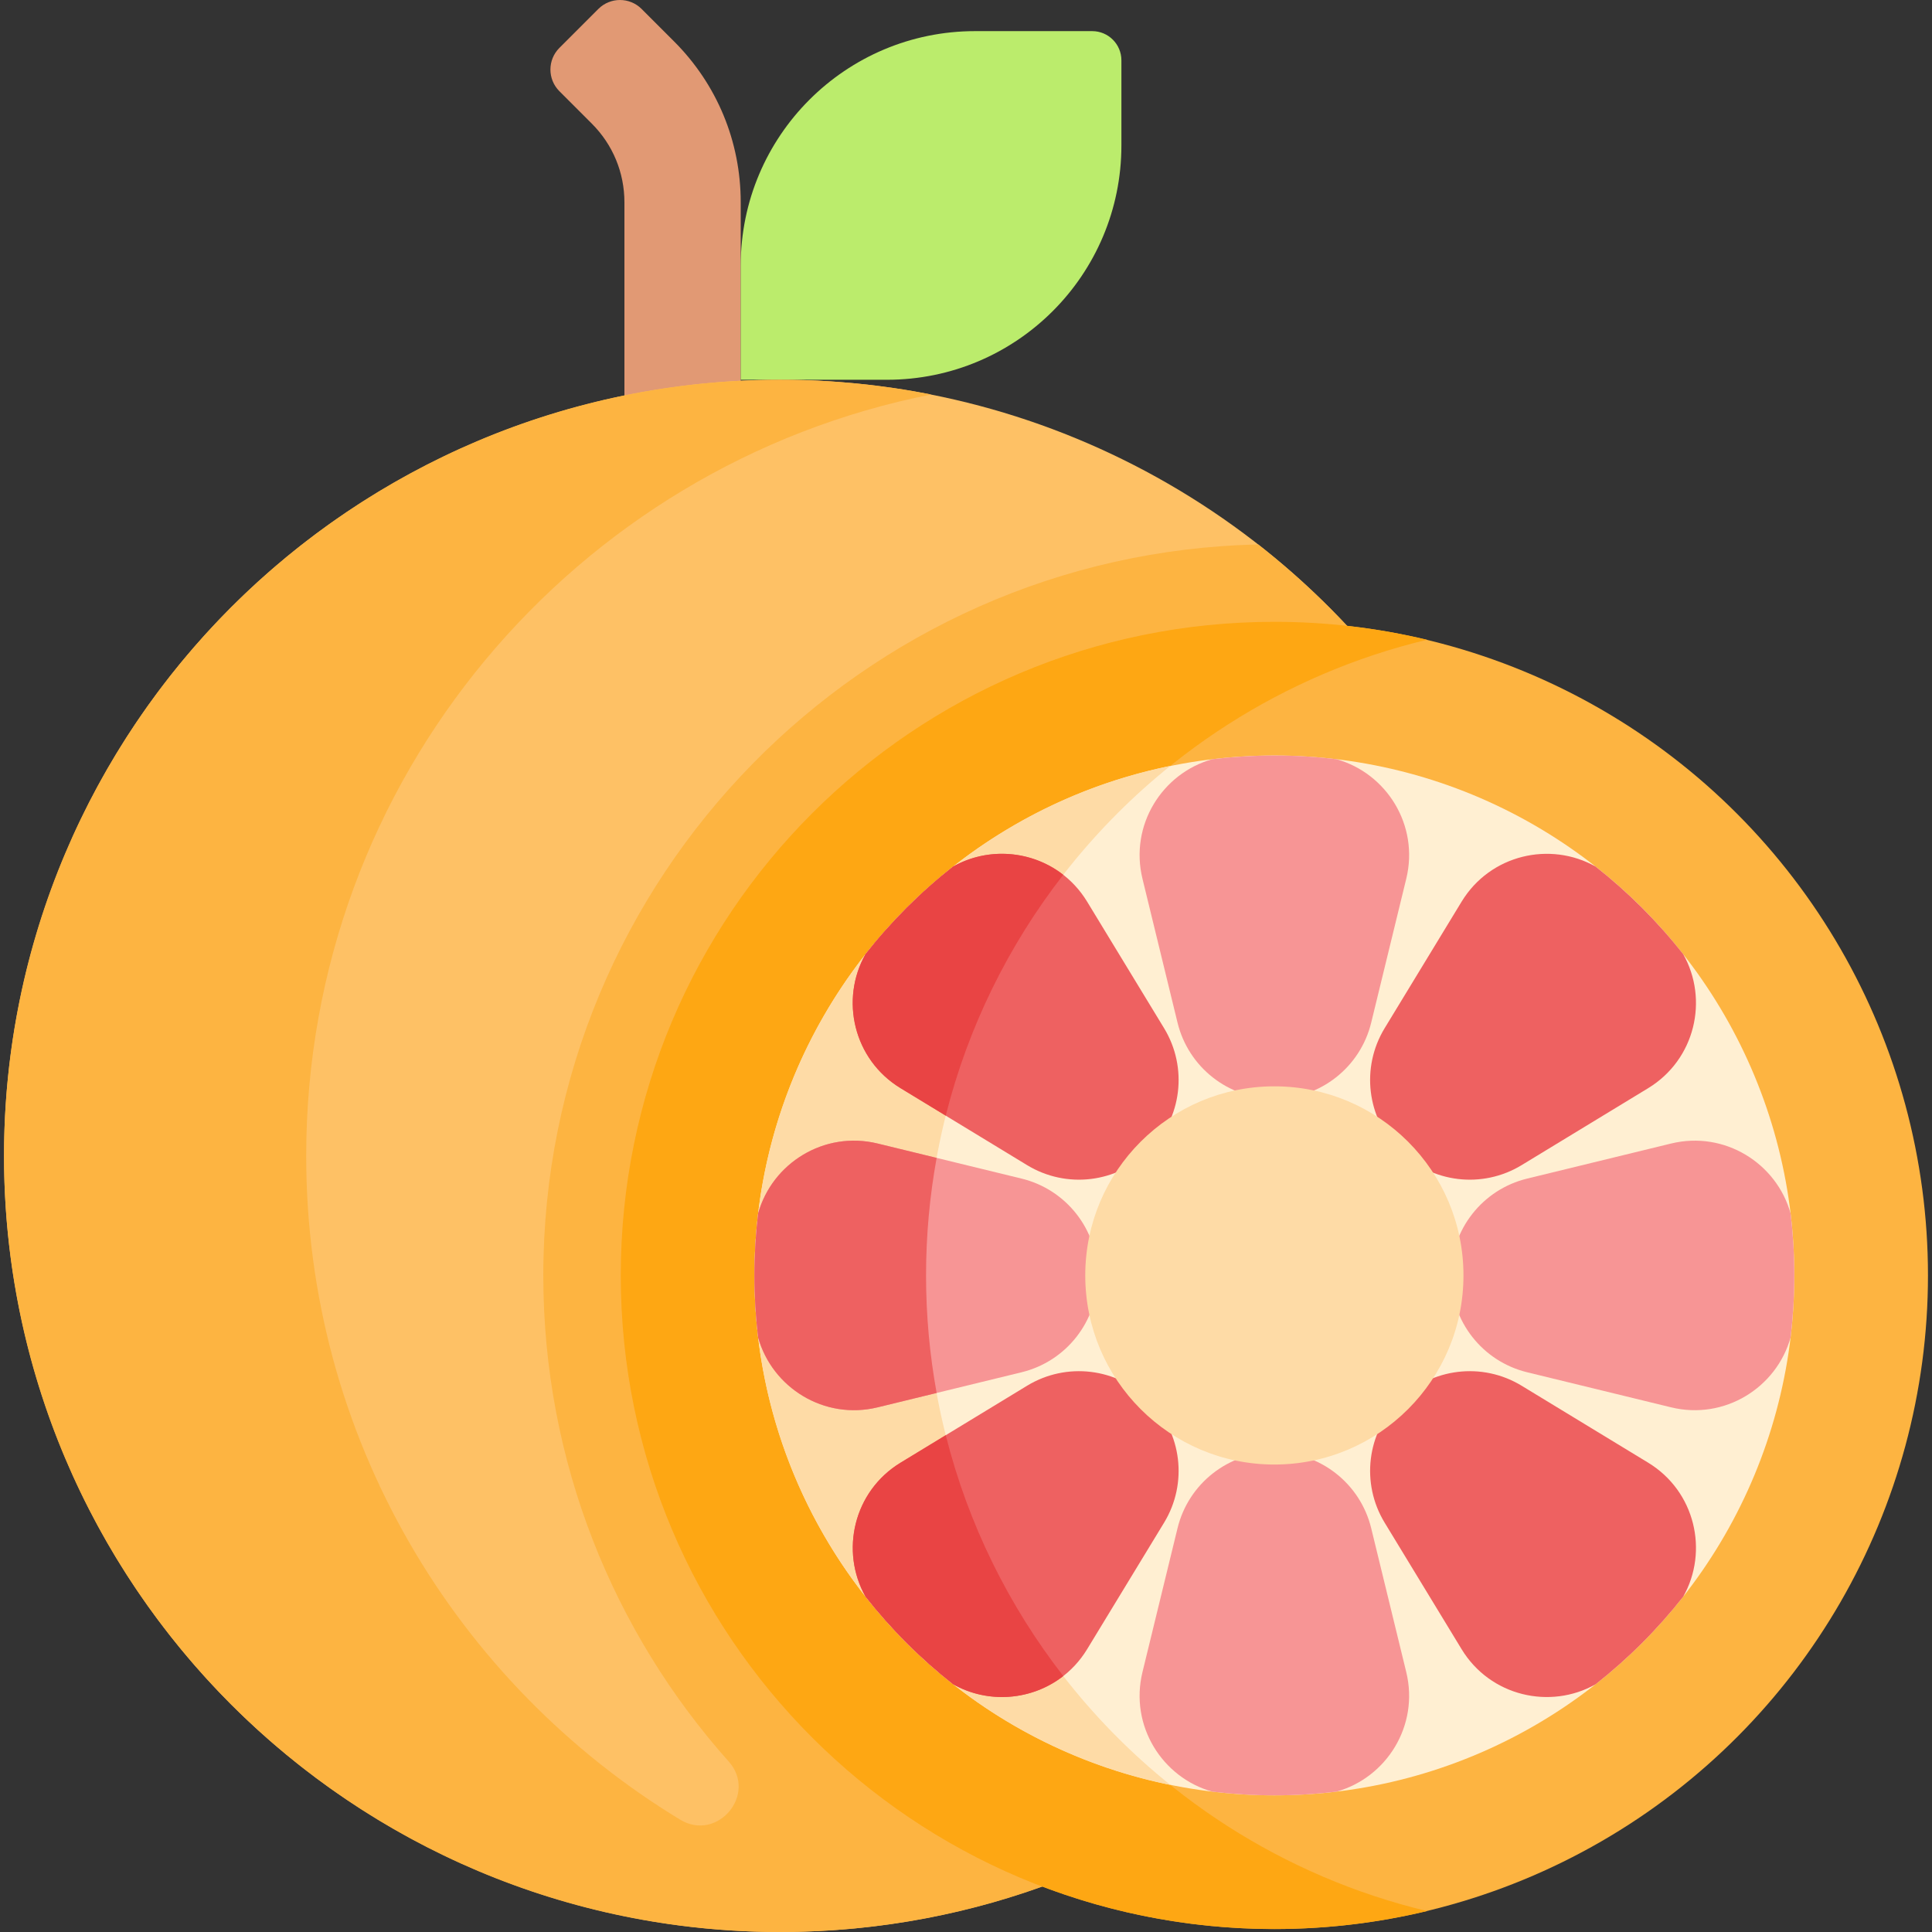 <svg id="Capa_1" enable-background="new 0 0 498.373 498.373" height="512" viewBox="0 0 498.373 498.373" width="512" xmlns="http://www.w3.org/2000/svg"><rect x="0" y="0" width="498.373" height="498.373" fill="#333333" stroke="none"/><g><g><path d="m191.075 52.199c0-15.685-6.108-30.43-17.198-41.521l-8.365-8.365c-3.084-3.084-8.085-3.084-11.17 0l-10.043 10.044c-3.084 3.085-3.084 8.085 0 11.17l8.365 8.365c5.424 5.424 8.411 12.636 8.411 20.307v105.222h30z" fill="#e19974"/></g><g><circle cx="201.244" cy="298.168" fill="#fec165" r="200.205"/><path d="m228.807 97.964h-37.732v-29.466c0-33.396 27.073-60.468 60.468-60.468h30.194c4.163 0 7.538 3.375 7.538 7.538v21.928c.001 33.395-27.072 60.468-60.468 60.468z" fill="#bbec6c"/><path d="m324.575 140.451c-102.084 2.219-184.427 85.961-184.427 188.567 0 48.09 18.093 92.03 47.828 125.378 7.51 8.422-2.9 20.845-12.545 14.988-57.812-35.104-96.445-98.644-96.445-171.215 0-97.233 69.343-178.272 161.255-196.409-12.608-2.488-25.66-3.796-38.997-3.796-110.57 0-200.205 89.635-200.205 200.205s89.635 200.205 200.205 200.205c12.873 0 25.495-1.221 37.694-3.543 92.557-17.626 162.531-98.959 162.531-196.649-.001-64.048-30.098-121.084-76.894-157.731z" fill="#fdb441"/><circle cx="328.731" cy="329.006" fill="#fdb441" r="168.603"/><path d="m238.881 329.006c0-79.557 55.117-146.242 129.239-163.977-12.634-3.023-25.827-4.626-39.388-4.626-93.117 0-168.603 75.486-168.603 168.603s75.486 168.604 168.603 168.604c13.56 0 26.76-1.611 39.394-4.634-74.122-17.736-129.245-84.414-129.245-163.97z" fill="#fea713"/><g id="XMLID_383_"><g><circle cx="328.735" cy="329.004" fill="#ffefd2" r="134.12"/></g></g><path d="m301.894 197.564c-61.214 12.434-107.279 66.562-107.279 131.441 0 64.882 46.075 119.012 107.295 131.441-38.424-30.9-63.03-78.298-63.03-131.44.001-53.139 24.595-100.539 63.014-131.442z" fill="#fedba6"/><path d="m294.709 226.681 9.043 37.119c2.806 11.518 13.124 19.624 24.979 19.624 11.855 0 22.173-8.106 24.979-19.624l9.043-37.119c3.37-13.834-5.097-27.234-18.028-30.842-5.246-.624-10.581-.953-15.995-.953-5.413 0-10.749.33-15.995.953-12.929 3.608-21.397 17.008-18.026 30.842z" fill="#f79595"/><path d="m434.201 246.147c-3.305-4.202-6.856-8.202-10.631-11.977l-.003-.002c-3.775-3.775-7.775-7.326-11.977-10.631-11.696-6.597-27.162-3.11-34.563 9.058l-19.852 32.642c-6.16 10.128-4.596 23.157 3.787 31.539 8.383 8.383 21.41 9.947 31.539 3.787l32.642-19.852c12.168-7.402 15.655-22.869 9.058-34.564z" fill="#ee6161"/><path d="m431.056 294.983-37.119 9.043c-11.518 2.806-19.624 13.125-19.624 24.979 0 11.855 8.106 22.173 19.624 24.979l37.119 9.043c13.834 3.371 27.234-5.097 30.842-18.028.623-5.246.953-10.582.953-15.995s-.33-10.749-.953-15.995c-3.608-12.929-17.008-21.396-30.842-18.026z" fill="#f79595"/><path d="m425.143 377.302-32.642-19.852c-10.129-6.161-23.157-4.596-31.539 3.787-8.383 8.383-9.947 21.41-3.787 31.539l19.852 32.642c7.4 12.168 22.867 15.655 34.563 9.058 8.404-6.612 15.999-14.206 22.61-22.61 6.598-11.697 3.111-27.163-9.057-34.564z" fill="#ee6161"/><path d="m362.754 431.33-9.043-37.119c-2.806-11.518-13.124-19.624-24.979-19.624-11.855 0-22.173 8.106-24.979 19.624l-9.043 37.119c-3.37 13.834 5.097 27.234 18.028 30.842 5.246.624 10.581.953 15.995.953 5.413 0 10.749-.33 15.995-.953 12.929-3.607 21.397-17.008 18.026-30.842z" fill="#f79595"/><path d="m296.5 361.237c-8.383-8.383-21.41-9.947-31.539-3.787l-32.642 19.852c-12.168 7.4-15.655 22.867-9.058 34.563 3.305 4.202 6.856 8.202 10.631 11.977l.003.003c3.775 3.775 7.775 7.325 11.977 10.631 11.696 6.597 27.163 3.11 34.563-9.058l19.852-32.642c6.16-10.129 4.596-23.156-3.787-31.539z" fill="#ee6161"/><path d="m226.407 363.029 37.119-9.043c11.518-2.806 19.624-13.124 19.624-24.979 0-11.854-8.106-22.173-19.624-24.979l-37.119-9.043c-13.834-3.37-27.234 5.097-30.842 18.028-.623 5.246-.953 10.582-.953 15.995 0 5.414.33 10.75.953 15.995 3.608 12.929 17.008 21.396 30.842 18.026z" fill="#f79595"/><path d="m233.893 234.17c-3.775 3.775-7.326 7.775-10.631 11.977-6.597 11.696-3.11 27.162 9.058 34.563l32.642 19.852c10.129 6.16 23.157 4.596 31.539-3.787 8.383-8.383 9.947-21.411 3.787-31.539l-19.852-32.642c-7.4-12.167-22.867-15.655-34.563-9.058-4.202 3.305-8.201 6.856-11.977 10.631z" fill="#ee6161"/></g><circle cx="328.731" cy="329.006" fill="#fedba6" r="48.781"/><path d="m274.274 225.656c-8.079-6.301-19.377-7.229-28.416-2.13-4.202 3.305-8.201 6.856-11.977 10.631l-.003.002c-3.775 3.775-7.326 7.775-10.631 11.977-6.597 11.696-3.11 27.162 9.058 34.562l11.653 7.087c5.765-22.936 16.235-44.006 30.316-62.129z" fill="#e94444"/><path d="m238.881 329.006c0-10.352.945-20.481 2.732-30.318l-15.206-3.705c-13.834-3.37-27.234 5.097-30.842 18.028-.623 5.246-.953 10.582-.953 15.995 0 5.414.33 10.75.953 15.995 3.608 12.931 17.008 21.398 30.842 18.028l15.207-3.705c-1.788-9.837-2.733-19.966-2.733-30.318z" fill="#ee6161"/><path d="m274.286 432.344c-14.083-18.121-24.557-39.189-30.323-62.125l-11.632 7.08c-12.168 7.4-15.655 22.867-9.058 34.563 3.305 4.202 6.856 8.202 10.631 11.977l.003.003c3.775 3.775 7.775 7.325 11.977 10.631 9.041 5.1 20.322 4.177 28.402-2.129z" fill="#e94444"/></g></svg>